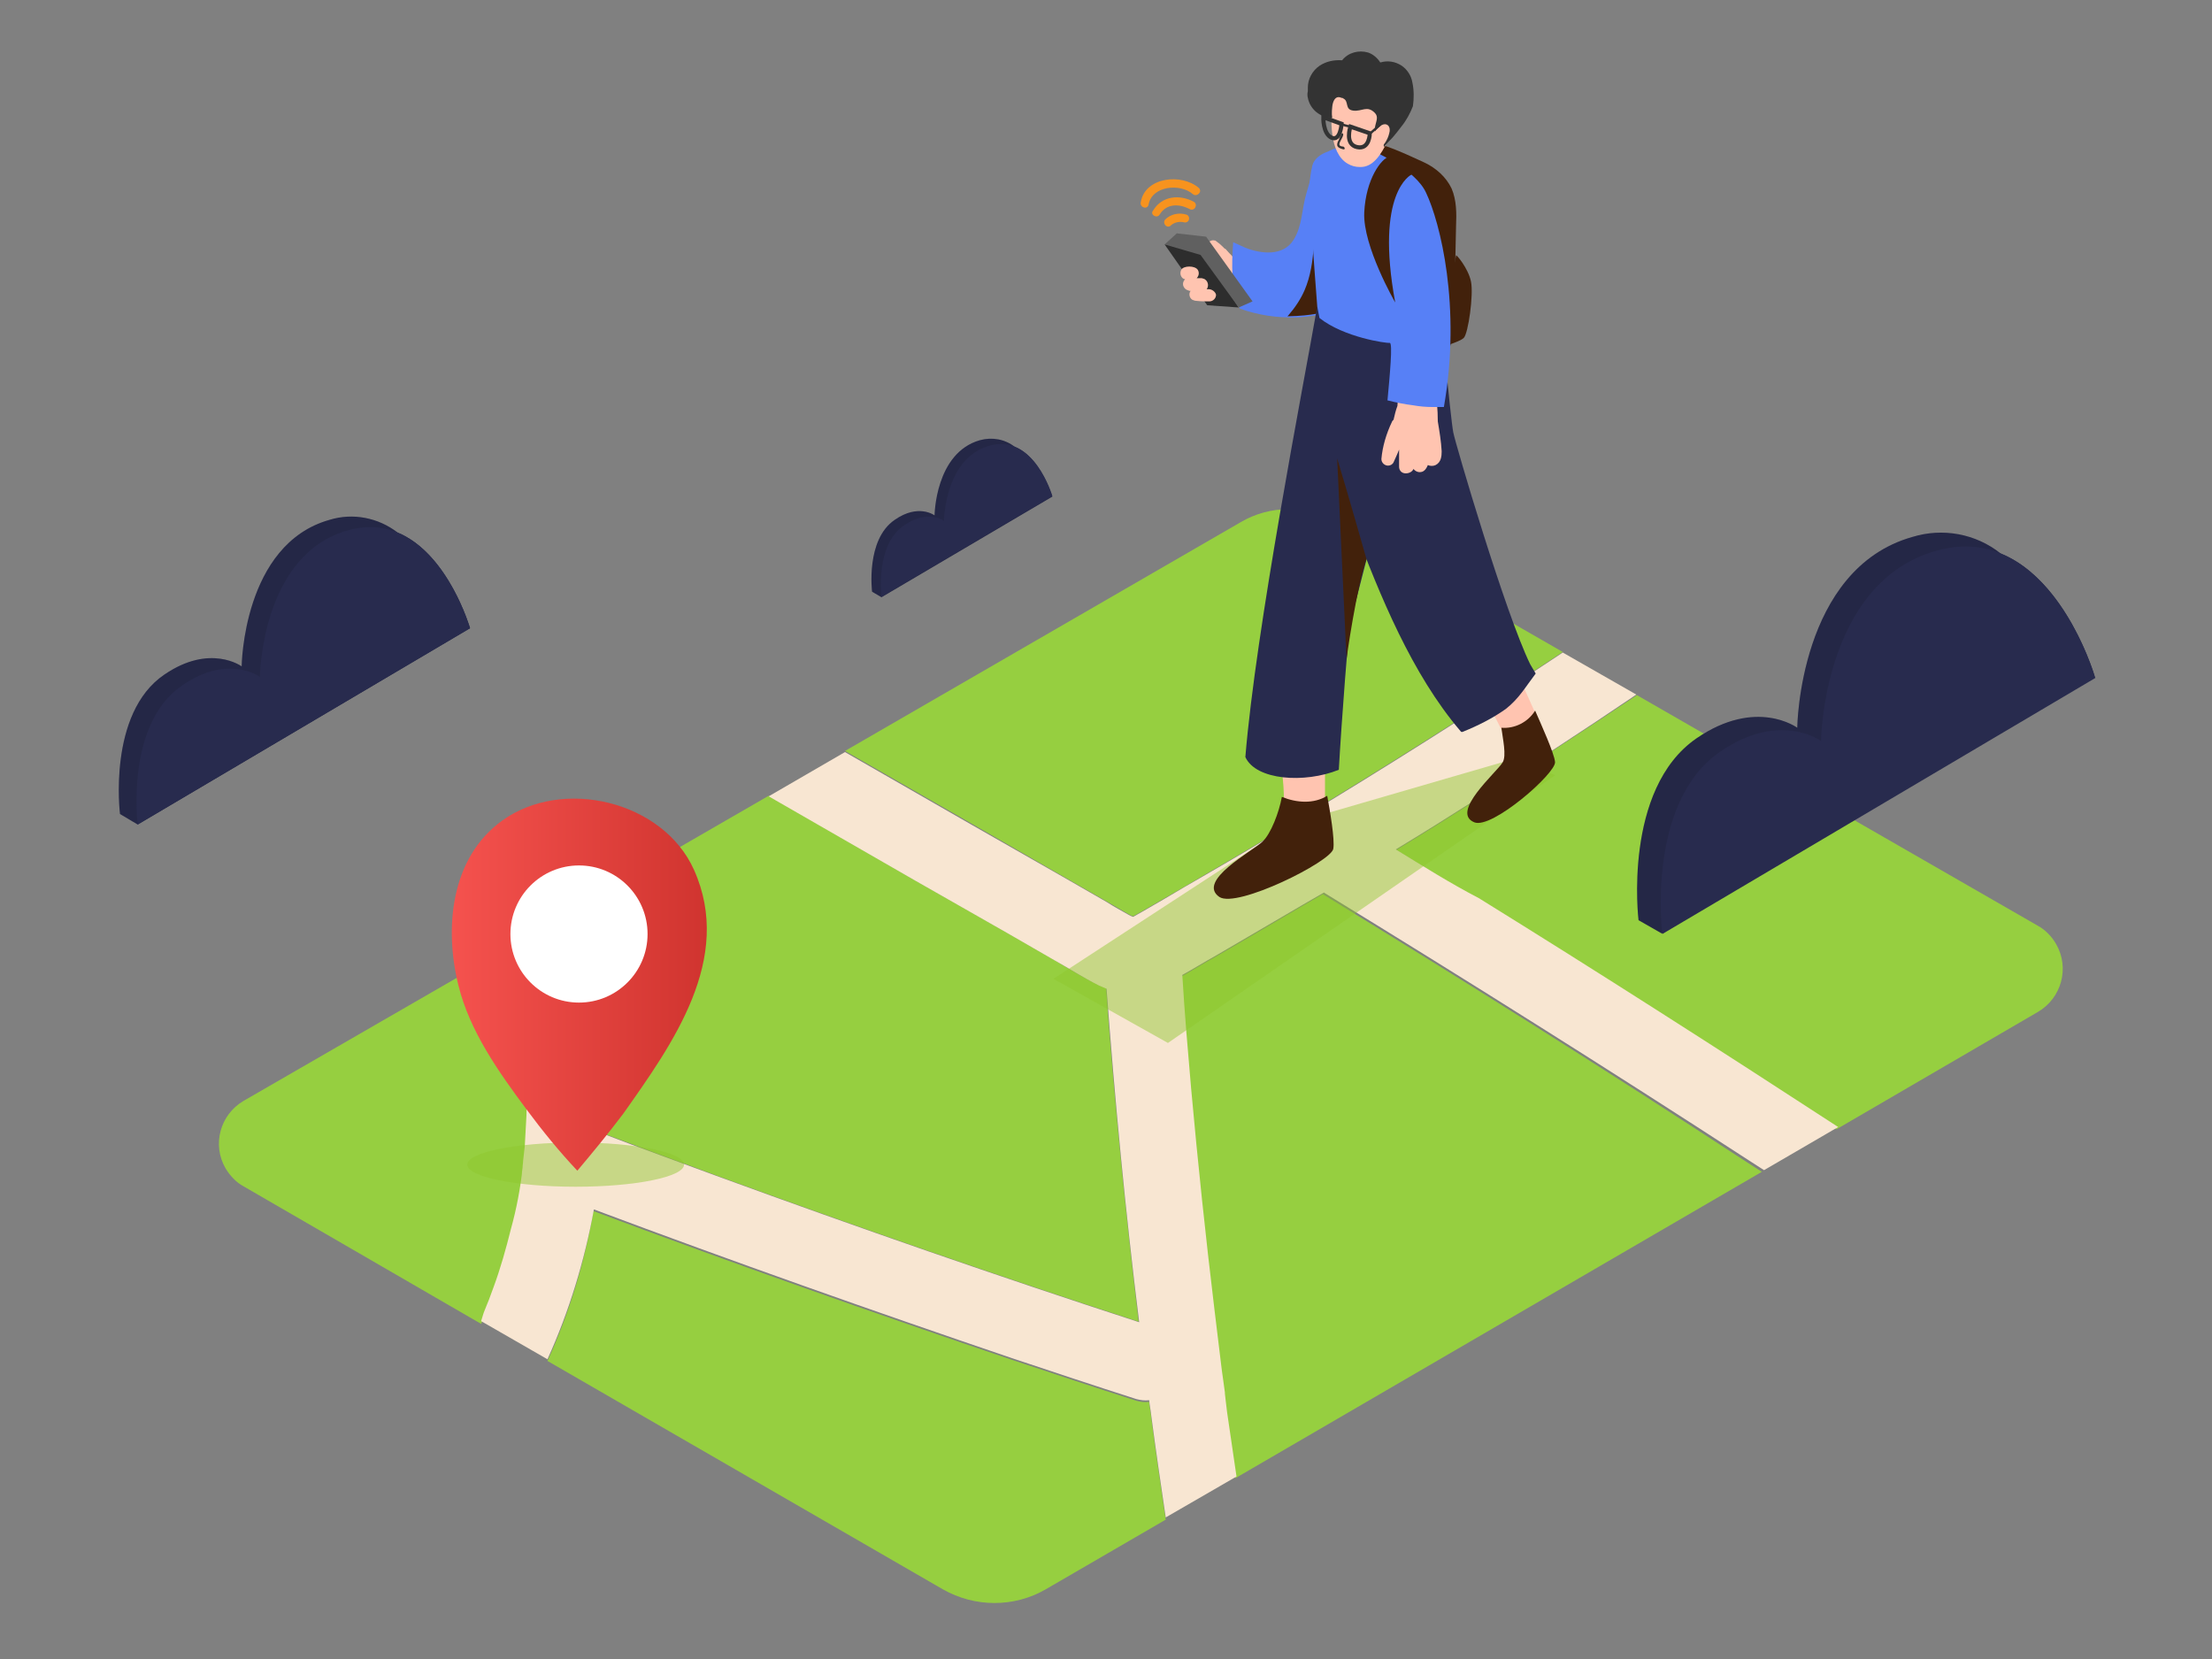 <?xml version="1.0" encoding="utf-8"?>
<!-- Generator: Adobe Illustrator 24.0.1, SVG Export Plug-In . SVG Version: 6.00 Build 0)  -->
<svg version="1.1" id="_1-10" xmlns="http://www.w3.org/2000/svg" xmlns:xlink="http://www.w3.org/1999/xlink" x="0px" y="0px"
	 viewBox="0 0 400 300" style="enable-background:new 0 0 400 300;" xml:space="preserve">
<rect x="0" y="0" width="400" height="300" fill="#808080" stroke="none"/>
<style type="text/css">
	.st0{fill:#96CF40;}
	.st1{fill:#F8E6D2;}
	.st2{fill:#F7931E;}
	.st3{opacity:0.46;fill:#8EC62C;enable-background:new    ;}
	.st4{fill:url(#SVGID_1_);}
	.st5{fill:#FFFFFF;}
	.st6{fill:#282B4E;}
	.st7{opacity:0.1;enable-background:new    ;}
	.st8{fill:#42210B;}
	.st9{fill:#FFC4B0;}
	.st10{fill:#5780F6;}
	.st11{fill:#2D2D2D;}
	.st12{fill:#606060;}
	.st13{fill:#333333;}
	.st14{fill:none;stroke:#333333;stroke-width:0.75;stroke-miterlimit:10;}
</style>
<title>8_Navigation_isometric</title>
<path class="st0" d="M87.7,237.6c0.2-0.5,0.4-1,0.6-1.5c0.4-1,0.7-2,1.1-2.9c1.3-3.5,2.3-7.1,3.2-10.7c1-3.6,1.7-7.3,2.1-11
	c0,0.2-0.2,1.6-0.1,0.7l0.1-0.8c0-0.4,0.1-0.8,0.1-1.2c0.1-0.9,0.2-1.8,0.3-2.7c0.2-1.8,0.3-3.7,0.3-5.5c0.1-3.7,0.1-7.5-0.2-11.2
	c-0.1-1.8-0.3-3.7-0.5-5.5c0-0.4-0.1-0.8-0.1-1.1v-0.3c-0.1-0.9-0.3-1.8-0.4-2.7c-0.6-3.3-1.3-6.6-2.2-9.8l-48,27.7
	c-4.2,2.5-5.7,7.9-3.2,12.2c0.8,1.3,1.9,2.5,3.2,3.2l43,24.9l0.6-1.3L87.7,237.6z"/>
<path class="st0" d="M192.1,158.4l8,4.6c1.4,0.8,2.9,1.7,4.3,2.5l0.5,0.2l0,0l1.6-0.9l3.8-2.2c2.6-1.5,5.2-3,7.7-4.5
	c5.2-3,10.4-6.1,15.6-9.2c16.5-10,32.9-20.3,49-31l-40.9-23.5c-5.4-3.1-12-3.1-17.3,0l-71.6,41.4l23,13.2L192.1,158.4z"/>
<path class="st0" d="M207.8,253.5c-0.8,0.1-1.6,0-2.3-0.2c-7.5-2.4-15-4.9-22.5-7.4c-25.4-8.6-50.6-17.5-75.7-26.9
	c-1.6,9.4-4.4,18.5-8.3,27.1l71.5,41.3c5.8,3.3,12.9,3.3,18.6,0l21.7-12.6c-0.9-6.1-1.8-12.2-2.6-18.3
	C208.1,255.4,207.9,254.5,207.8,253.5z"/>
<path class="st0" d="M108.9,204.9c7,2.6,14,5.2,21,7.8c25.2,9.2,50.5,18,76,26.3c-2.4-20-4.4-40.1-5.9-60.3
	c-0.5-0.2-0.9-0.4-1.4-0.6c-2.8-1.3-5.4-3-8.1-4.6l-8.5-4.9l-16.5-9.4L139,143.9L104.2,164c0.5,1.7,1,3.5,1.5,5.2
	C108.6,180.9,109.7,192.9,108.9,204.9z"/>
<path class="st0" d="M368.5,167.4l-72.5-41.7c-9.7,6.5-19.4,12.8-29.2,19.1c-4.7,3-9.5,6-14.3,8.9c4.9,3,9.8,6,14.6,9.1
	c21.8,13.6,43.5,27.4,65,41.4l36.4-21.2c4.3-2.5,5.8-8,3.3-12.3C371,169.3,369.8,168.1,368.5,167.4z"/>
<path class="st0" d="M239.2,161.7l-3.8,2.2c-5.3,3.1-10.5,6.2-15.9,9.3c-2,1.1-3.9,2.3-5.9,3.4c0.5,6.9,1,13.8,1.6,20.6
	c1.2,13.3,2.6,26.5,4.2,39.8c0.4,3.3,0.8,6.6,1.2,9.9c0.2,1.7,0.4,3.4,0.7,5.2v0.2l0.1,0.9l0.3,2.5c0.5,3.9,1.1,7.7,1.7,11.6
	l95.2-55.4l-2.8-1.8C290.6,193.6,265,177.5,239.2,161.7z"/>
<path class="st1" d="M252.4,153.6c4.8-2.9,9.6-5.9,14.3-8.9c9.8-6.2,19.6-12.6,29.2-19.1l-13.3-7.6c-16.1,10.7-32.4,21-49,31
	c-5.2,3.1-10.4,6.2-15.6,9.2c-2.6,1.5-5.2,3-7.7,4.5l-3.8,2.2l-1.6,0.9l0,0l-0.5-0.2c-1.4-0.8-2.9-1.6-4.3-2.5l-8-4.6l-16.3-9.3
	l-23-13.2l-13.8,8l26.6,15.3l16.5,9.4l8.5,4.9c2.7,1.5,5.3,3.2,8.1,4.6c0.5,0.2,0.9,0.4,1.4,0.6c1.5,20.1,3.4,40.2,5.9,60.3
	c-25.5-8.3-50.8-17.1-76-26.3c-7-2.6-14-5.1-21-7.8c0.7-12-0.4-24-3.3-35.7c-0.4-1.7-0.9-3.5-1.5-5.2l-12.3,7.1
	c0.8,3.2,1.5,6.4,2.1,9.7c0.2,0.9,0.3,1.8,0.4,2.7v0.3c0,0.4,0.1,0.8,0.1,1.1c0.2,1.8,0.4,3.7,0.5,5.5c0.2,3.7,0.3,7.5,0.2,11.2
	c-0.1,1.8-0.2,3.7-0.3,5.5c-0.1,0.9-0.2,1.8-0.3,2.7c0,0.4-0.1,0.8-0.1,1.2l-0.1,0.8c-0.1,1,0.1-0.4,0.1-0.7
	c-0.4,3.7-1.1,7.4-2.1,11c-0.9,3.6-1.9,7.2-3.2,10.7c-0.4,1-0.7,2-1.1,2.9c-0.2,0.5-0.4,1-0.6,1.5l-0.1,0.3l-0.4,1.3l12,6.9
	c3.9-8.6,6.7-17.8,8.4-27.1c25.1,9.4,50.3,18.3,75.6,26.9c7.5,2.5,15,5,22.5,7.4c0.8,0.2,1.5,0.3,2.3,0.2c0.1,1,0.3,1.9,0.4,2.9
	c0.8,6.1,1.7,12.2,2.6,18.3l12.8-7.4c-0.6-3.9-1.1-7.7-1.7-11.6l-0.3-2.5l-0.1-0.9v-0.2c-0.2-1.7-0.5-3.4-0.7-5.2
	c-0.4-3.3-0.8-6.6-1.2-9.9c-1.6-13.2-3-26.5-4.2-39.8c-0.6-6.9-1.2-13.8-1.6-20.6c2-1.1,3.9-2.3,5.9-3.4c5.3-3.1,10.6-6.2,15.9-9.3
	l3.8-2.2c25.8,15.8,51.4,31.9,76.8,48.4l2.8,1.8l13.4-7.8c-21.5-14-43.2-27.9-65-41.4C262.2,159.7,257.3,156.6,252.4,153.6z"/>
<path class="st2" d="M211.8,40.7c0.6-0.5,1.5-0.7,2.3-0.5c0.4,0.1,0.8-0.1,0.9-0.5c0.1-0.4-0.1-0.8-0.5-0.9l0,0
	c-1.3-0.4-2.8-0.1-3.8,0.9C210.1,40.4,211.1,41.5,211.8,40.7z"/>
<ellipse class="st3" cx="104.1" cy="210.6" rx="19.6" ry="4"/>
<linearGradient id="SVGID_1_" gradientUnits="userSpaceOnUse" x1="81.665" y1="178.07" x2="127.751" y2="178.07">
	<stop  offset="0" style="stop-color:#F5524E"/>
	<stop  offset="1" style="stop-color:#D0342F"/>
</linearGradient>
<path class="st4" d="M104.4,211.7c-3.3-3.5-6.3-7.2-9.2-11.1c-5-6.7-10.3-14.2-12.3-22.4c-2.6-10.4-1.4-23.1,7.9-29.8
	c10.9-7.9,29.1-3.6,34.7,8.9c7.2,16.1-3.9,31.5-12.8,44.1C109.9,205.1,107.1,208.5,104.4,211.7z"/>
<circle class="st5" cx="104.7" cy="168.9" r="12.4"/>
<path class="st6" d="M361.8,100.1c-4.5-3.6-10.5-4.7-16-3c-20.5,5.8-20.8,34.5-20.8,34.5s-7.4-5.5-18.2,1.9
	c-13.4,9.2-10.5,32.9-10.5,32.9l4.2,2.4l78.3-46.3C378.9,122.5,373.8,105,361.8,100.1z"/>
<path class="st7" d="M361.8,100.1c-4.5-3.6-10.5-4.7-16-3c-20.5,5.8-20.8,34.5-20.8,34.5s-7.4-5.5-18.2,1.9
	c-13.4,9.2-10.5,32.9-10.5,32.9l4.2,2.4l78.3-46.3C378.9,122.5,373.8,105,361.8,100.1z"/>
<path class="st6" d="M300.6,168.9l78.3-46.3c0,0-8.3-28.8-28.8-23S329.3,134,329.3,134s-7.4-5.5-18.2,1.9
	C297.6,145.1,300.6,168.9,300.6,168.9z"/>
<polygon class="st3" points="190.5,177 233.6,148.9 274.2,137.1 281.2,140.2 211.2,188.6 "/>
<path class="st8" d="M263.3,46.2c0-0.3,2.2,2.3,2.7,4.7s-0.5,9.4-1.3,10.2s-4.6,1.8-4.6,1.8"/>
<path class="st8" d="M246.8,28.4c-1.4,5.4-2.7,10.7-4.1,16.1c-0.4,1.3-0.6,2.7-0.5,4.2c0.4,1.8,1.4,3.4,2.7,4.7
	c3,3.4,6.1,6.6,9.6,9.5c0.8,0.8,1.7,1.3,2.7,1.6c1,0.1,2,0.1,2.9-0.2c0.5-0.1,1.1-0.3,1.5-0.6c0.5-0.6,0.8-1.3,0.8-2.1
	c0.8-6.8,0.7-13.8,0.9-20.7c0.1-2.3,0.1-4.7-0.8-6.8c-1-2.1-2.8-3.7-4.9-4.7c-3.5-1.6-7-3.3-11.1-4.1"/>
<path class="st9" d="M224.6,47.8c-1.9-1-2.9-3-4.7-4.2l-0.1-0.1h-0.1c-0.6-0.2-1.3,0.2-1.4,0.9c-0.1,0.3,0,0.6,0.1,0.9
	c0.5,0.9,1.2,1.6,2.1,2c0.1,0.3,0.4,0.5,0.7,0.5c1.1,0.3,2.1,0.7,3.2,1.1c0.6,0.3,1.3,0.1,1.6-0.4c0.1-0.3,0.2-0.6,0.1-0.9
	C225.7,48,225.1,48,224.6,47.8z"/>
<path class="st9" d="M224.7,51.2L224.7,51.2c-0.7-1.6-1.3-3.2-1.9-4.9c-0.4-0.4-0.8-0.8-1.2-1.3c-0.1,0-0.2,0-0.3,0
	c-0.6,0-1.1,0.5-1.1,1.1c0,0.1,0,0.2,0.1,0.3l0.1,0.4c-0.1,0.3-0.1,0.6,0,0.9c0.5,1,1,2.1,1.5,3.1c0.2,0.5,0.4,1,0.7,1.5l0.3,0.6
	c0.7,1.4,2.7,0.2,2-1.2L224.7,51.2z"/>
<path class="st10" d="M238.6,28.8l-0.2,0.3c-0.3,0.6-0.6,1.2-1,1.8c-0.4,1.4-0.8,2.8-1.2,4.2c-0.8,2.7-0.7,5.8-2.3,8.3
	c-1.9,3-5.9,2.5-8.7,1.4c-0.7-0.3-1.5-0.7-2.2-1l0,0c-0.3,4-0.4,8.3,1.2,12c3.3,1.2,6.8,1.7,10.3,1.6c4.1-0.2,9.6-1.4,11.1-5.7
	L238.6,28.8z"/>
<path class="st8" d="M238.1,36.3c-0.7,5.4,0,11.1-2.2,16.2c-0.7,1.6-1.7,3.1-2.9,4.5l-0.2,0.2c4.8-0.1,6.6-0.8,6.6-0.8l-0.8-23.8
	c-0.1,0.4-0.4,1.4-0.9,2.8C238.1,35.6,238.2,36,238.1,36.3z"/>
<polygon class="st11" points="210.6,44.2 218.3,55.2 224,55.6 216.3,44 "/>
<polygon class="st12" points="212.8,42.2 218.1,42.8 226.5,54.5 224,55.6 217.1,46.1 210.6,44.2 "/>
<path class="st9" d="M218.6,52.3h-0.4c0.4-0.5,0.3-1.3-0.2-1.7c-0.2-0.2-0.4-0.2-0.7-0.3h-0.9c0.4-0.4,0.5-1,0.2-1.5
	c-0.5-0.8-2.6-0.8-3,0c-0.3,0.6-0.1,1.3,0.4,1.6l0.3,0.1c-0.5,0.5-0.5,1.2,0,1.7c0.2,0.2,0.5,0.3,0.8,0.4h0.2
	c-0.4,0.5-0.2,1.3,0.3,1.6c0.2,0.1,0.5,0.2,0.7,0.2c0.8,0.1,1.6,0.1,2.4,0.1c0.6,0,1.2-0.5,1.2-1.2
	C219.8,52.8,219.2,52.3,218.6,52.3z"/>
<path class="st9" d="M231.7,138.8c0.5,3.1,0.6,6.2,0.3,9.4c-0.1,0.7-0.2,1.4-0.3,2.1l7.9-1.3v-10.2H231.7z"/>
<path class="st8" d="M231.8,144.1c-0.5,2.8-2,6.7-3.5,8.1c-1.8,1.7-12,7.1-7.8,10c3.2,2.1,20.2-6.4,20.6-8.7
	c0.3-1.7-0.6-6.9-1.1-9.6C237.6,145.4,234.5,145.2,231.8,144.1z"/>
<path class="st6" d="M242.1,139.2c0.5-9,1.8-25.5,2-26.3c0.3-1.2,4.7-18.3,4.7-18.3c-1.2-5.8-2.3-11.6-3.1-17.5
	c-1.4-0.1,1.7-15.8,0.3-16.1c-2.8-0.6-5.3-4.4-7.8-5.6c-2.6,14.8-11.1,58.3-13,81.5C227.1,141.1,235.9,141.7,242.1,139.2z"/>
<path class="st9" d="M267.7,125.6c2,2.2,4.2,7.3,5.6,9.8c0.3,0.6,0.6,1.1,0.9,1.7l5.2-4.2l-5.2-11.6L267.7,125.6z"/>
<path class="st8" d="M277.6,128.5c-1.3,2.1-3.7,3.3-6.1,3.1c0.2,1.8,1,5.1,0.2,6.3c-1.1,1.8-9.5,9-5.1,10.8
	c3.2,1.3,14.8-8.9,14.6-10.9C281.1,136.3,278.6,130.8,277.6,128.5z"/>
<path class="st6" d="M264.1,132.2c0.1,0.2,0.3,0.2,0.5,0.1c2.7-1.1,5.3-2.4,7.7-4.1c2.4-1.9,3.5-3.9,5.4-6.4l-1-1.7
	c-4.5-9.2-13.5-39.8-13.9-41.9c-0.5-2.5-2.6-24.8-2.6-24.8l-20.4-3.7c0,0,0.7,19.5,2.3,36.8c0.8,3,1.7,6,2.8,8.9
	C249.5,107.6,255.3,121.9,264.1,132.2L264.1,132.2z"/>
<path class="st9" d="M260.7,81.6c-0.1-1.8-0.4-3.6-0.7-5.4c0-2.1-0.2-4.1-0.5-6.2c-2.2-0.1-4.5-0.1-6.7,0.1c0,1.1,0,2.2-0.1,3.3
	c-0.3,0.8-0.5,1.6-0.7,2.5c-0.1,0.1-0.3,0.3-0.3,0.4c-1,2.1-1.7,4.4-1.9,6.7c0,0.7,0.6,1.2,1.2,1.2c0.4,0,0.8-0.2,1-0.6
	c0.3-0.7,0.7-1.5,1-2.3c0,1,0,2.1,0,3.1c0,0.7,0.5,1.2,1.2,1.2c0.6,0,1.2-0.3,1.4-0.8c0.4,0.5,1,0.7,1.6,0.5c0.5-0.2,0.8-0.7,1-1.2
	c0.4,0.2,1,0.2,1.4,0C260.6,83.6,260.7,82.5,260.7,81.6z"/>
<path class="st10" d="M257.9,34.9c-1.9-4.2-9-7.4-11.7-8.6c-0.8,0-1.7,0.1-2.6,0.2l-1.1,0.2l-0.8,0.1c-0.4,0.1-0.8,0.2-1.1,0.4
	c-0.5,0.3-1,0.6-1.5,0.9c-0.1,0.1-0.2,0.1-0.3,0.1c-0.4,0.3-0.8,0.7-1.2,1.2c0,0-0.1,0.1-0.1,0.1c-0.3,1.1-0.4,2.2-0.4,3.3
	c-0.1,3.2-0.1,6.5,0.2,9.7c0.2,4.3,0.6,8.6,0.9,12.9l0.4,2.1c4.4,3.5,12.1,4.6,12.7,4.5s0,6-0.4,10.4c1.6,0.4,3.1,0.7,4.7,0.9l0,0
	c1.1,0.2,2.3,0.3,3.4,0.3c0.7,0,1.4,0,2.1,0C264.3,55.4,260.4,40.2,257.9,34.9z"/>
<path class="st9" d="M243.7,29.6c0.7,0.4,1.4,0.6,2.2,0.6c2.5,0.1,3.9-2.5,4.9-4.4c1.2-2.2,1.9-4.7,2-7.2c0-0.4,0-0.8-0.1-1.2
	c-0.9-2.8-11.1-5-11.7,0.6C240.6,21.4,240.3,27.6,243.7,29.6z"/>
<path class="st9" d="M251.6,21.7c-0.7,0-1.4,0.2-1.9,0.7c-0.5,0.5-0.9,1.2-1,1.9c-0.1,0.3,0.1,0.6,0.4,0.8c0.2,0.4,0.8,0.6,1.2,0.3
	c0,0,0,0,0.1,0c0.7-0.4,1.3-1,1.8-1.6C252.5,23.1,252.6,21.9,251.6,21.7z"/>
<path class="st13" d="M255.4,14.9c-0.2-1.2-0.9-2.3-1.9-3c-1.2-0.8-2.6-1-3.9-0.6c-0.5-0.8-1.3-1.5-2.2-1.8c-1.7-0.5-3.6,0-4.7,1.4
	c-1.5-0.1-2.9,0.2-4.1,1c-1.3,0.9-2.1,2.4-2.1,3.9c0,0.2,0,0.5,0,0.7c-0.1,0.4-0.1,0.8,0,1.2c0.4,2.1,2.3,3.6,4.4,3.6
	c-0.2-1.5,0-4.4,1.7-3.6c0.1,0,0.2,0,0.3,0.1c1.1,0.5,0.2,2,1.8,2.2s2.5-1,3.9,0.4s-1.7,3,1.6,5.6c0,0.2,0,0.4,0.1,0.6
	c0-0.2,1.3-1.5,1.5-1.7c0.5-0.6,1.1-1.3,1.6-2c0.9-1.1,1.6-2.4,2.1-3.7C255.7,17.8,255.7,16.3,255.4,14.9z"/>
<path class="st9" d="M251.3,23.7c0.1-1-0.6-1.5-1.4-1.1c-1.2,0.7-1.9,1.9-2,3.3c0,0.3,0.1,0.5,0.3,0.7c0,0.1,0.1,0.1,0.1,0.2
	c0.4,0.4,0.9,0.4,1.3,0c0,0,0.1-0.1,0.1-0.1C250.5,26,251.1,24.9,251.3,23.7z"/>
<path class="st14" d="M242.6,22.4c-0.3-0.1-3.3-1.2-3.3-1.2s-0.1,3,1.5,3.7S242.6,22.4,242.6,22.4z"/>
<path class="st14" d="M244.2,22.9l3.5,1.2c0,0,0,3-2.3,2.5S244.2,22.9,244.2,22.9z"/>
<path class="st13" d="M249.3,22.5l-1.7,1.5c-0.2,0.2,0.1,0.5,0.3,0.3l1.7-1.5C249.8,22.6,249.5,22.3,249.3,22.5z"/>
<path class="st13" d="M242.9,26.5c-0.3,0-0.7-0.1-0.7-0.4c0-0.2,0.1-0.4,0.2-0.6c0.2-0.4,0.4-0.7,0.5-1.1c0-0.1,0-0.2-0.1-0.3
	c-0.1,0-0.2,0-0.2,0.1c-0.2,0.4-0.4,0.7-0.5,1.1c-0.2,0.3-0.3,0.6-0.3,0.9c0,0.5,0.7,0.7,1.1,0.8S243.2,26.6,242.9,26.5z"/>
<path class="st13" d="M244.3,22.7c-0.6-0.1-1.3-0.3-1.9-0.5c-0.3-0.1-0.4,0.3-0.1,0.4c0.6,0.2,1.2,0.4,1.9,0.5
	C244.5,23.2,244.6,22.7,244.3,22.7z"/>
<path class="st8" d="M247.1,101.1c0,0-3.4-12-5.3-18.2l1.7,36.4C243.4,119.4,245.4,105.8,247.1,101.1z"/>
<path class="st8" d="M255.2,31.6c0,0-6.6,3.1-2.9,23.1c0,0-5.9-10.2-5.6-16.3s3.1-9.7,4.5-10.1S256,30.2,255.2,31.6z"/>
<path class="st10" d="M237.3,30c-1.2,5,0,10.2-0.1,13.1c0-3.1,0.3-6.3,1-9.3c0.6-2.3,1.4-5.3,3.4-6.8l0,0
	C241.7,27,237.9,27.5,237.3,30z"/>
<path class="st2" d="M209.7,38.8c1.2-2,3.5-2,5.4-1c0.9,0.5,1.6-0.8,0.8-1.3c-2.6-1.4-5.8-1.1-7.4,1.6
	C207.9,38.8,209.2,39.6,209.7,38.8z"/>
<path class="st2" d="M207.7,37c0.6-3.4,5.7-3.9,8-1.9c0.7,0.6,1.8-0.4,1.1-1.1c-3.1-2.7-9.7-2-10.5,2.5C206,37.5,207.5,38,207.7,37
	L207.7,37z"/>
<path class="st6" d="M183.5,80.8c-1.8-1.4-4.1-1.8-6.3-1.2c-8.1,2.3-8.2,13.6-8.2,13.6s-2.9-2.2-7.2,0.8c-5.3,3.6-4.1,13-4.1,13
	l1.7,1l30.9-18.2C190.2,89.7,188.2,82.7,183.5,80.8z"/>
<path class="st7" d="M183.5,80.8c-1.8-1.4-4.1-1.8-6.3-1.2c-8.1,2.3-8.2,13.6-8.2,13.6s-2.9-2.2-7.2,0.8c-5.3,3.6-4.1,13-4.1,13
	l1.7,1l30.9-18.2C190.2,89.7,188.2,82.7,183.5,80.8z"/>
<path class="st6" d="M159.4,107.9l30.9-18.2c0,0-3.3-11.4-11.4-9.1s-8.2,13.6-8.2,13.6s-2.9-2.2-7.2,0.8
	C158.2,98.5,159.4,107.9,159.4,107.9z"/>
<path class="st6" d="M71.9,96.3c-3.5-2.7-8.1-3.6-12.3-2.3c-15.7,4.4-15.9,26.5-15.9,26.5s-5.7-4.2-14,1.5c-10.3,7-8,25.2-8,25.2
	l3.2,1.9L85,113.6C85,113.6,81.1,100.1,71.9,96.3z"/>
<path class="st7" d="M71.9,96.3c-3.5-2.7-8.1-3.6-12.3-2.3c-15.7,4.4-15.9,26.5-15.9,26.5s-5.7-4.2-14,1.5c-10.3,7-8,25.2-8,25.2
	l3.2,1.9L85,113.6C85,113.6,81.1,100.1,71.9,96.3z"/>
<path class="st6" d="M24.9,149.1L85,113.6c0,0-6.4-22.1-22.1-17.7s-15.9,26.5-15.9,26.5s-5.7-4.2-14,1.5
	C22.6,130.9,24.9,149.1,24.9,149.1z"/>
</svg>
